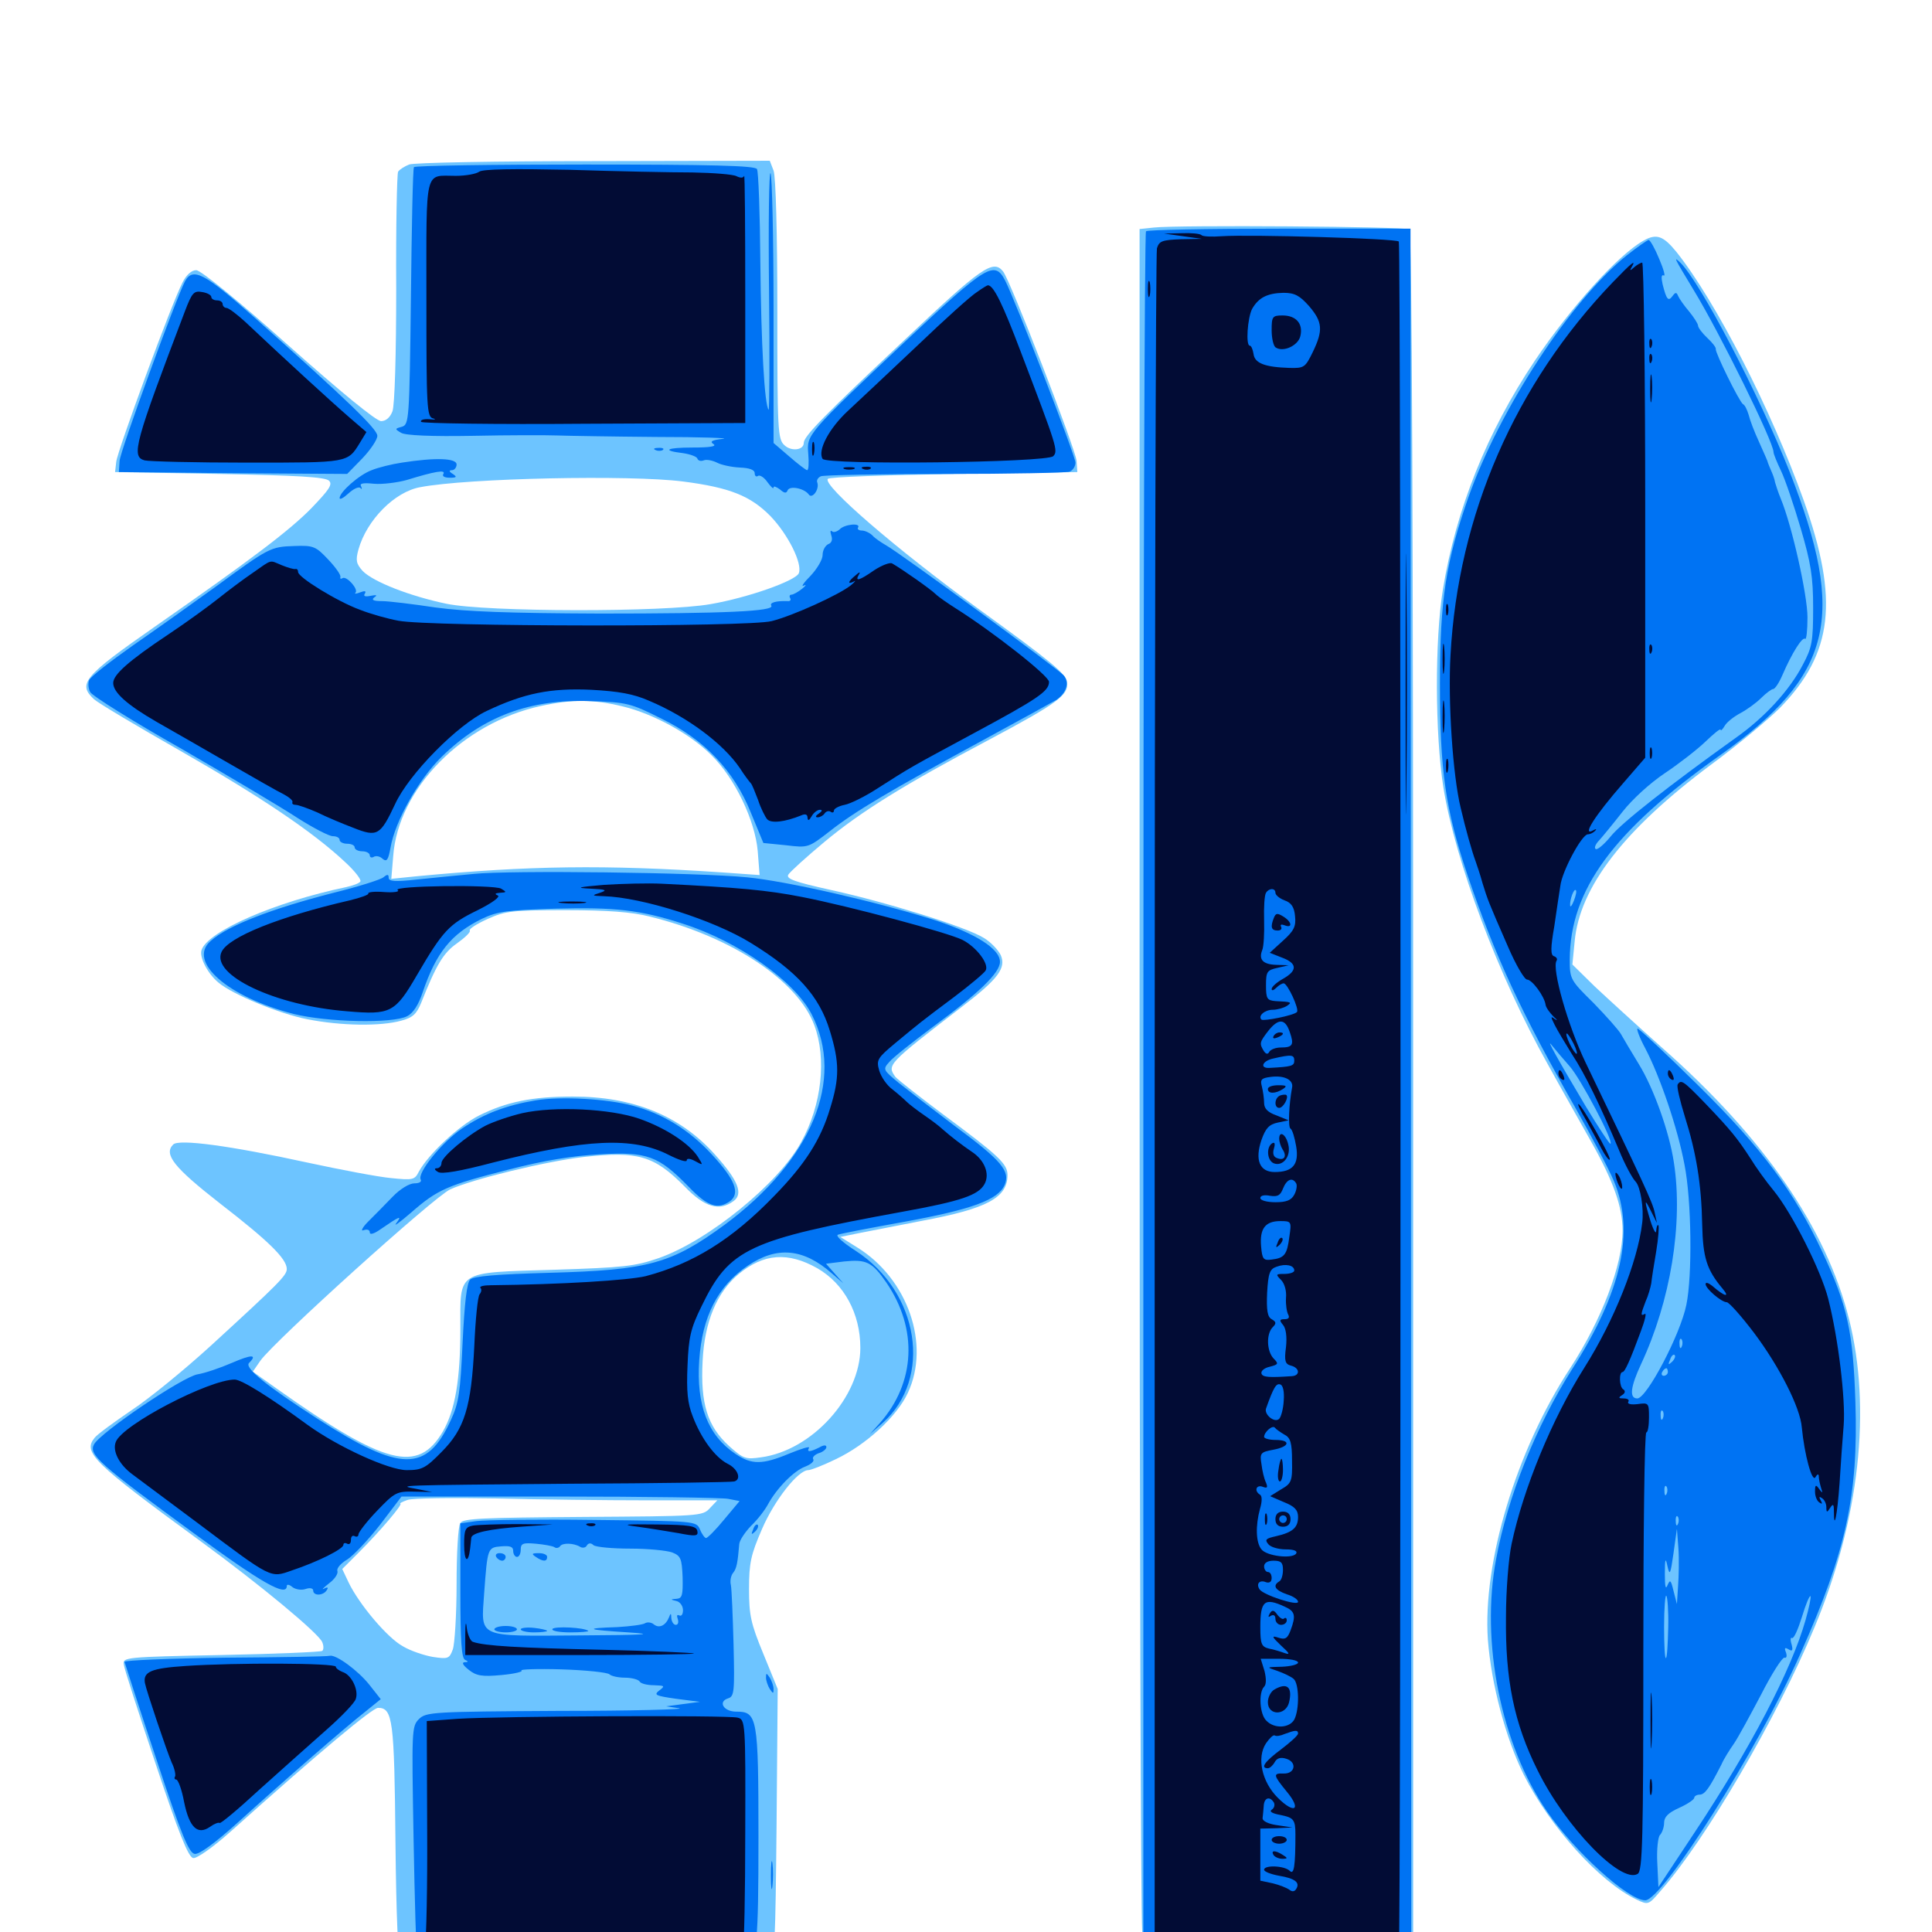 <svg xmlns="http://www.w3.org/2000/svg" viewBox="0 -1000 1000 1000">
	<path fill="#6dc4ff" d="M211.719 -914.844C209.375 -913.867 206.836 -912.305 206.055 -911.133C205.469 -909.961 204.883 -882.617 205.078 -850.586C205.078 -816.406 204.297 -790.039 203.125 -787.109C201.953 -783.984 199.805 -782.031 197.266 -782.031C194.727 -782.031 176.172 -797.266 149.414 -821.094C123.828 -843.945 103.906 -860.156 101.562 -860.156C99.219 -860.156 96.484 -857.812 94.531 -853.906C89.062 -843.555 60.742 -766.602 60.156 -760.938L59.57 -755.664L113.672 -754.688C153.516 -753.906 168.359 -753.125 170.312 -751.172C172.266 -749.219 170.312 -746.484 161.133 -736.914C149.609 -725.195 129.688 -710.156 80.078 -675.586C43.359 -650 40.039 -646.094 48.633 -638.086C50.781 -636.133 71.094 -624.023 93.75 -611.133C134.766 -587.695 162.109 -569.336 178.711 -553.711C183.594 -549.219 187.109 -544.727 186.523 -543.75C185.938 -542.773 182.617 -541.602 179.102 -540.82C142.578 -533.203 107.422 -517.969 104.297 -508.203C103.125 -504.492 107.422 -496.094 113.086 -491.406C120.508 -485.156 144.922 -475.195 158.984 -472.461C176.758 -468.945 197.07 -468.75 207.617 -471.68C213.672 -473.242 215.625 -475.195 217.969 -480.859C225.781 -500.586 229.492 -506.836 236.523 -511.719C240.625 -514.648 243.75 -517.578 243.164 -518.359C242.578 -519.141 246.875 -521.875 252.539 -524.414C261.719 -528.516 265.43 -528.906 292.969 -528.906C314.453 -528.906 327.148 -527.93 336.328 -525.586C378.516 -515.234 412.891 -492.578 421.484 -469.336C427.93 -452.148 425.391 -428.125 414.648 -408.789C403.125 -387.5 366.602 -357.812 341.016 -348.828C328.516 -344.531 323.047 -343.945 286.914 -342.773C235.742 -341.211 238.281 -342.773 238.281 -312.305C238.281 -285.742 235.547 -270.117 229.297 -259.18C216.406 -237.109 199.414 -241.406 142.969 -281.445L130.859 -290.039L134.766 -295.703C142.188 -306.055 224.609 -380.469 233.008 -384.375C244.531 -389.648 283.008 -399.023 302.344 -401.172C330.273 -404.297 338.672 -401.758 354.492 -385.742C364.648 -375.195 372.266 -372.852 379.688 -378.32C384.766 -382.031 382.227 -388.867 370.117 -402.344C352.148 -422.461 327.93 -432.422 296.484 -432.422C275.586 -432.422 262.109 -429.688 248.047 -422.656C237.5 -417.383 221.68 -402.539 216.797 -393.555C214.648 -389.258 213.672 -389.062 202.344 -390.234C195.898 -390.82 176.367 -394.531 159.18 -398.242C118.945 -407.031 92.578 -410.547 89.648 -407.617C84.57 -402.539 90.039 -395.703 114.062 -376.953C139.062 -357.617 148.438 -348.438 148.438 -343.164C148.438 -339.844 144.336 -335.742 109.18 -303.516C95.703 -291.211 77.344 -276.172 68.164 -270.117C58.984 -263.867 50.391 -257.617 49.023 -255.859C42.773 -248.242 47.852 -243.164 103.711 -202.344C134.961 -179.492 165.039 -154.492 166.797 -150C167.578 -148.242 167.578 -146.094 166.797 -145.508C166.211 -144.922 142.773 -143.945 114.648 -143.359C64.844 -142.383 63.477 -142.188 64.062 -138.477C64.258 -136.328 71.875 -113.086 80.664 -86.719C92.383 -51.562 97.461 -38.672 100 -38.281C101.758 -37.891 110.156 -43.75 119.336 -51.953C166.016 -93.75 192.773 -116.016 195.703 -116.016C203.32 -116.016 204.102 -109.57 204.688 -46.68C205.078 -8.398 206.055 14.648 207.422 16.211C209.961 19.336 393.75 19.922 398.438 16.797C400.977 15.234 401.367 4.688 401.953 -55.469L402.539 -125.781L395.117 -143.945C388.672 -159.57 387.695 -163.867 387.695 -177.539C387.695 -191.016 388.672 -195.312 394.336 -208.398C400.781 -223.438 413.086 -239.062 418.359 -239.062C419.727 -239.062 426.172 -241.602 432.617 -244.727C448.242 -252.148 464.258 -266.797 469.922 -279.102C481.641 -304.102 469.922 -338.086 443.75 -354.297L434.961 -359.766L445.508 -361.914C451.367 -363.086 465.82 -365.82 477.539 -368.164C510.938 -374.414 521.484 -380.078 521.484 -391.797C521.484 -397.656 516.797 -401.953 488.086 -423.242C475.586 -432.617 464.648 -441.211 463.477 -442.578C458.984 -448.828 459.375 -449.219 497.656 -478.711C516.797 -493.359 520.898 -499.023 517.969 -505.664C516.602 -508.398 512.891 -512.305 509.375 -514.453C500.391 -520.117 458.984 -533.008 430.469 -539.258C411.133 -543.555 406.836 -545.117 408.008 -547.266C408.984 -548.828 417.383 -556.445 426.758 -564.258C445.508 -579.883 468.164 -593.945 511.719 -616.992C547.656 -636.133 553.125 -640.234 552.344 -646.875C551.953 -651.172 543.75 -657.812 506.836 -684.57C464.062 -715.625 425.391 -749.023 428.516 -752.148C429.297 -753.125 458.789 -754.102 493.75 -754.688L557.617 -755.664L557.227 -761.523C556.641 -767.578 522.852 -855.273 519.141 -859.57C514.062 -865.82 508.203 -861.914 468.164 -824.023C426.562 -784.961 416.016 -774.219 416.016 -770.703C416.016 -766.992 409.57 -766.211 406.055 -769.531C402.539 -772.656 402.344 -777.148 402.344 -839.844C402.344 -878.516 401.562 -908.789 400.391 -911.719L398.438 -916.797L307.227 -916.602C256.836 -916.602 213.867 -915.82 211.719 -914.844ZM353.516 -750.781C377.734 -747.656 388.477 -743.359 398.828 -732.812C407.812 -723.438 415.43 -708.398 413.477 -703.32C411.914 -699.414 387.109 -690.625 367.773 -687.305C343.555 -683.008 251.562 -683.203 231.055 -687.5C212.305 -691.406 193.164 -698.828 187.695 -704.492C184.375 -708.203 183.984 -709.961 185.547 -715.625C189.844 -730.859 204.297 -745.508 217.578 -747.852C242.188 -752.539 325.977 -754.297 353.516 -750.781ZM322.266 -634.375C337.891 -630.664 357.422 -620.117 368.359 -608.984C380.469 -597.07 390.82 -575.195 392.188 -559.57L393.164 -547.07L373.828 -548.438C312.891 -552.539 273.828 -551.953 216.016 -546.484L202.539 -545.117L203.516 -556.836C206.055 -591.797 239.453 -625.781 279.883 -634.57C296.094 -638.086 307.031 -638.086 322.266 -634.375ZM423.047 -343.555C436.914 -335.547 445.312 -320.117 445.312 -302.344C445.312 -276.953 420.312 -249.219 393.945 -245.703C385.938 -244.531 384.766 -244.922 377.344 -251.562C366.211 -261.719 362.5 -273.438 363.672 -295.508C364.648 -315.82 371.094 -331.25 382.422 -340.625C395.312 -351.172 407.812 -352.148 423.047 -343.555ZM334.375 -223.438H371.289L367.383 -219.336C363.672 -215.234 361.914 -215.234 301.758 -214.844C250 -214.453 239.648 -214.062 238.281 -211.719C237.109 -210.156 236.328 -195.898 236.328 -180.078C236.328 -164.258 235.352 -149.023 234.375 -146.289C232.617 -141.406 231.836 -141.211 224.023 -142.383C219.531 -143.164 212.5 -145.508 208.594 -147.852C200.586 -152.148 185.938 -169.531 180.469 -180.859L177.148 -187.891L185.742 -196.484C197.07 -207.812 208.594 -221.484 207.227 -221.68C206.641 -221.875 208.203 -222.656 210.938 -223.633C213.672 -224.609 234.18 -224.805 256.641 -224.414C279.102 -223.828 314.062 -223.438 334.375 -223.438ZM597.266 -882.227L589.844 -881.445V-450.391C589.844 -213.281 590.43 -10.742 591.211 -0.195L592.383 18.75L661.914 18.359L731.445 17.773V-431.055C731.445 -728.32 730.859 -880.469 729.492 -881.25C727.344 -882.812 608.984 -883.594 597.266 -882.227ZM850.586 -875.391C837.5 -867.969 813.086 -841.016 794.531 -813.477C769.531 -776.172 753.711 -736.523 746.875 -695.117C742.578 -668.945 742.773 -619.727 747.07 -592.578C753.125 -554.492 775.586 -494.727 800.977 -449.414C807.617 -437.305 817.969 -419.141 823.633 -408.984C835.156 -388.477 839.844 -375.195 839.844 -363.086C839.844 -345.312 829.102 -316.992 812.695 -291.797C784.766 -249.219 767.383 -191.211 770.117 -151.367C771.875 -128.32 779.297 -100.391 788.672 -81.445C802.344 -54.297 827.93 -25.977 847.07 -16.797C853.125 -13.867 853.32 -14.062 859.375 -21.094C882.812 -47.656 919.922 -111.133 939.062 -157.422C962.5 -213.477 968.75 -270.703 957.031 -317.383C945.117 -364.648 912.891 -411.328 860.156 -457.812C847.461 -469.141 831.836 -483.398 825.391 -489.453L813.867 -500.781L815.039 -512.695C817.578 -540.82 840.625 -570.703 885.742 -604.297C899.805 -614.648 915.625 -627.93 921.289 -633.594C948.828 -661.914 951.953 -689.453 933.594 -741.016C916.797 -787.891 888.281 -843.75 867.773 -869.531C860.938 -877.93 857.422 -879.297 850.586 -875.391Z"/>
	<path fill="#0073f3" d="M214.258 -913.477C213.672 -912.5 213.086 -882.227 212.695 -846.094C211.914 -782.227 211.719 -780.273 208.008 -779.102C204.297 -778.125 204.297 -777.93 207.617 -775.977C209.766 -774.609 223.633 -774.023 244.727 -774.414C263.281 -774.805 282.812 -774.805 288.086 -774.609C293.555 -774.414 316.797 -774.023 339.844 -773.828C362.891 -773.828 378.32 -773.242 374.219 -772.852C368.555 -772.266 367.188 -771.484 369.336 -770.117C371.094 -768.945 367.383 -768.359 358.594 -768.359C344.727 -768.359 342.188 -766.797 353.711 -765.43C357.422 -764.844 360.547 -763.672 360.938 -762.695C361.328 -761.523 362.695 -761.133 364.258 -761.719C365.625 -762.305 368.75 -761.719 371.094 -760.547C373.242 -759.375 378.711 -758.203 382.812 -758.008C387.891 -757.812 390.625 -756.836 390.625 -755.078C390.625 -753.711 391.406 -752.93 392.383 -753.711C393.359 -754.297 395.703 -752.734 397.266 -750.391C399.023 -748.047 400.391 -746.68 400.391 -747.656C400.391 -748.633 401.758 -748.047 403.711 -746.68C405.859 -744.727 407.031 -744.531 407.617 -746.094C408.594 -748.828 416.211 -747.266 418.555 -744.141C420.312 -741.406 424.219 -746.68 423.047 -750.195C422.461 -751.367 423.438 -752.93 425 -753.516C426.758 -754.102 455.664 -754.688 489.258 -754.688C522.852 -754.688 551.758 -755.273 553.516 -755.859C555.273 -756.445 556.641 -758.594 556.641 -760.547C556.641 -764.062 525.586 -844.336 520.312 -854.688C514.844 -865.43 510.742 -862.891 469.141 -823.828C417.188 -774.805 417.578 -775.195 418.359 -765.039C418.75 -760.352 418.555 -756.641 417.773 -756.641C417.188 -756.641 413.086 -759.766 408.594 -763.672L400.391 -770.703V-839.258C400.391 -877.148 399.609 -908.984 398.828 -910.352C398.047 -911.523 397.656 -884.375 398.047 -849.805C398.438 -815.234 398.242 -787.5 397.852 -787.891C395.703 -790.234 393.945 -821.875 393.555 -864.258C393.359 -889.453 392.578 -911.328 391.797 -912.5C390.82 -914.258 368.164 -914.844 302.734 -914.844C254.492 -914.844 214.648 -914.258 214.258 -913.477ZM593.164 -880.273C592.383 -879.688 591.797 -677.539 591.797 -431.25V16.602L651.367 17.188C683.984 17.578 715.234 17.383 720.703 17.188L730.469 16.406L730.273 -432.617L730.078 -881.641H662.305C625 -881.641 593.75 -881.055 593.164 -880.273ZM842.188 -867.969C813.086 -844.727 776.172 -788.281 759.961 -742.383C748.438 -709.375 745.312 -689.844 745.312 -646.289C745.312 -600.977 748.047 -581.445 759.57 -547.07C773.633 -505.469 787.891 -474.805 815.43 -426.562C823.633 -412.109 832.617 -395.117 835.352 -388.672C846.289 -362.5 839.453 -331.445 813.672 -291.211C795.312 -262.305 780.273 -225.195 774.414 -193.164C766.211 -150 776.953 -96.875 800.781 -62.305C815.039 -41.602 842.773 -16.406 851.562 -16.406C860.547 -16.406 909.961 -94.531 931.836 -143.945C955.469 -196.875 961.914 -225.977 960.352 -274.219C959.18 -310.742 956.25 -324.219 943.164 -352.148C928.516 -383.398 912.109 -405.469 879.297 -437.891C862.891 -454.102 848.438 -467.578 847.656 -467.578C846.875 -467.578 848.633 -462.891 851.562 -457.422C859.18 -442.969 868.359 -416.016 871.875 -397.266C875.586 -378.711 875.977 -339.648 872.852 -324.609C869.727 -309.18 852.344 -276.172 847.461 -276.172C843.164 -276.172 843.945 -282.227 849.414 -293.945C864.648 -326.562 871.289 -366.602 866.406 -398.242C864.062 -414.062 855.859 -436.914 848.242 -449.219C844.336 -455.664 840.234 -462.5 839.062 -464.648C837.891 -466.797 831.445 -474.023 824.805 -480.859C812.891 -492.578 812.5 -493.164 812.5 -503.32C812.695 -539.453 834.766 -569.727 890.43 -609.18C948.633 -650.586 955.859 -680.469 926.367 -755.664C910.352 -796.094 880.078 -853.906 869.727 -864.062C866.016 -867.578 866.406 -866.797 876.562 -850C890.039 -827.93 917.969 -771.289 917.969 -766.016C917.969 -765.039 919.727 -760.742 921.875 -756.25C924.023 -751.758 928.516 -738.477 932.031 -726.562C937.305 -708.594 938.477 -701.562 938.477 -685.352C938.477 -667.969 937.891 -664.844 933.203 -656.055C926.367 -642.773 913.281 -628.516 898.242 -617.969C863.867 -593.359 839.258 -574.023 833.789 -567.188C830.273 -562.891 826.758 -559.961 825.977 -560.547C825 -560.938 825.781 -563.086 827.734 -565.039C829.492 -566.992 834.961 -573.633 839.844 -579.883C844.922 -586.328 854.102 -594.727 861.719 -599.805C868.75 -604.492 878.32 -611.914 882.617 -616.016C887.109 -620.312 890.625 -623.242 890.625 -622.266C890.625 -621.484 891.602 -622.461 892.773 -624.414C893.75 -626.172 897.461 -629.102 900.781 -630.859C904.102 -632.617 908.984 -636.133 911.523 -638.672C914.062 -641.211 916.992 -643.359 917.773 -643.359C918.75 -643.359 920.898 -646.68 922.656 -650.781C927.539 -662.109 933.008 -670.703 934.375 -669.336C934.961 -668.75 935.547 -673.633 935.547 -680.469C935.547 -691.992 927.539 -727.93 921.68 -741.992C920.312 -745.312 919.141 -749.023 918.75 -750.391C918.555 -751.953 917.578 -754.492 916.797 -756.25C916.016 -758.008 915.234 -759.961 915.039 -760.547C915.039 -761.133 912.891 -765.82 910.547 -771.094C908.008 -776.562 905.664 -782.812 905.078 -785.352C904.297 -787.891 903.125 -790.43 902.148 -790.82C900.195 -792.188 887.695 -817.578 888.086 -819.336C888.281 -820.117 886.328 -822.656 883.789 -825C881.055 -827.539 878.906 -830.469 878.906 -831.445C878.906 -832.422 876.758 -835.742 874.219 -838.867C871.68 -841.797 869.141 -845.508 868.555 -846.875C867.773 -848.828 867.188 -848.828 865.625 -846.68C863.477 -843.75 862.5 -845.117 860.547 -852.93C859.766 -856.445 859.961 -858.008 861.133 -857.422C862.109 -856.836 861.133 -860.547 858.789 -866.016C856.641 -871.289 854.102 -875.781 853.32 -875.781C852.734 -875.781 847.656 -872.266 842.188 -867.969ZM814.648 -533.789C813.672 -531.25 812.695 -530.078 812.695 -531.445C812.5 -534.375 814.648 -540.234 815.625 -539.258C816.211 -538.867 815.625 -536.328 814.648 -533.789ZM812.5 -448.047C818.164 -441.602 835.156 -409.57 833.594 -408.008C833.203 -407.617 827.539 -416.211 820.898 -427.148C806.836 -450.781 799.219 -464.258 803.516 -458.594C805.273 -456.445 809.18 -451.758 812.5 -448.047ZM870.508 -303.125C869.922 -301.562 869.336 -302.148 869.336 -304.297C869.141 -306.445 869.727 -307.617 870.312 -306.836C870.898 -306.25 871.094 -304.492 870.508 -303.125ZM865.43 -295.117C863.477 -293.359 863.281 -293.555 864.453 -296.289C865.039 -298.242 866.211 -299.219 866.797 -298.633C867.383 -298.047 866.797 -296.484 865.43 -295.117ZM863.281 -289.844C863.281 -288.867 862.305 -287.891 861.133 -287.891C860.156 -287.891 859.766 -288.867 860.352 -289.844C860.938 -291.016 861.914 -291.797 862.5 -291.797C862.891 -291.797 863.281 -291.016 863.281 -289.844ZM860.742 -266.016C860.156 -264.453 859.57 -265.039 859.57 -267.188C859.375 -269.336 859.961 -270.508 860.547 -269.727C861.133 -269.141 861.328 -267.383 860.742 -266.016ZM862.695 -226.953C862.109 -225.391 861.523 -225.977 861.523 -228.125C861.328 -230.273 861.914 -231.445 862.5 -230.664C863.086 -230.078 863.281 -228.32 862.695 -226.953ZM868.555 -211.328C867.969 -209.766 867.383 -210.352 867.383 -212.5C867.188 -214.648 867.773 -215.82 868.359 -215.039C868.945 -214.453 869.141 -212.695 868.555 -211.328ZM868.555 -178.906L867.969 -169.727L866.211 -176.562C864.844 -182.227 864.453 -182.617 863.086 -179.492C862.109 -176.953 861.719 -178.906 861.719 -185.352C861.719 -193.359 862.109 -194.141 863.086 -189.258C864.258 -184.18 864.648 -185.156 866.211 -196.094L867.969 -208.789L868.75 -198.438C869.141 -192.773 868.945 -183.984 868.555 -178.906ZM863.477 -157.812C863.281 -149.414 862.891 -142.188 862.305 -141.797C861.719 -141.211 861.328 -148.438 861.328 -158.008C861.328 -167.578 861.914 -174.805 862.5 -174.023C863.086 -173.438 863.672 -166.016 863.477 -157.812ZM934.57 -161.523C927.148 -135.352 906.055 -95.117 877.148 -51.562L858.398 -23.242L857.812 -35.742C857.422 -42.773 858.203 -49.219 859.18 -50.195C860.352 -51.367 861.328 -54.297 861.328 -56.445C861.328 -59.57 863.477 -61.719 869.141 -64.258C873.438 -66.211 876.953 -68.555 876.953 -69.531C876.953 -70.312 878.32 -71.094 879.688 -71.094C882.422 -71.094 884.766 -74.414 891.016 -86.719C892.188 -89.453 895.117 -94.141 897.461 -97.461C899.609 -100.586 905.859 -112.109 911.523 -122.852C916.992 -133.594 922.461 -142.188 923.633 -141.992C924.805 -141.602 925 -142.969 924.414 -144.727C923.438 -147.07 923.828 -147.461 925.781 -146.289C927.734 -145.117 928.125 -145.703 927.344 -148.828C926.562 -151.172 926.758 -152.734 927.539 -152.148C928.516 -151.758 930.664 -156.641 932.617 -162.891C934.57 -169.336 936.523 -174.219 937.109 -173.828C937.5 -173.242 936.328 -167.773 934.57 -161.523ZM95.703 -854.297C91.016 -845.312 62.305 -766.797 61.914 -761.523L61.523 -755.664L120.508 -755.078L179.688 -754.688L187.5 -762.695C191.797 -767.188 195.312 -772.461 195.312 -774.414C195.312 -777.93 179.883 -792.773 131.836 -835.547C105.859 -858.594 99.805 -861.914 95.703 -854.297ZM339.453 -766.992C337.891 -767.578 338.477 -768.164 340.625 -768.164C342.773 -768.359 343.945 -767.773 343.164 -767.188C342.578 -766.602 340.82 -766.406 339.453 -766.992ZM208.008 -760.547C202.734 -759.766 195.703 -758.008 192.383 -756.641C185.938 -754.297 175.781 -745.312 175.781 -742.188C175.781 -741.211 177.734 -742.188 180.273 -744.531C182.812 -746.875 185.547 -748.242 186.523 -747.461C187.305 -746.484 187.5 -746.875 186.914 -748.242C185.938 -749.805 187.891 -750.195 193.555 -749.609C197.852 -749.219 205.664 -750.195 210.547 -751.562C225.195 -756.055 230.859 -757.031 229.492 -754.688C228.711 -753.516 230.078 -752.734 232.812 -752.734C236.328 -752.734 236.719 -753.125 234.375 -754.688C232.422 -755.859 232.227 -756.641 233.984 -756.641C235.156 -756.641 236.328 -758.008 236.328 -759.57C236.328 -762.891 225.586 -763.281 208.008 -760.547ZM434.57 -725.977C433.203 -724.805 431.445 -724.219 430.664 -725C429.688 -725.781 429.688 -724.805 430.273 -722.852C431.055 -720.703 430.469 -718.945 428.711 -718.359C427.148 -717.578 425.781 -715.234 425.781 -712.695C425.781 -710.352 422.852 -705.469 419.531 -701.953C416.016 -698.438 414.453 -696.094 416.016 -696.875C417.578 -697.656 417.188 -696.875 415.234 -695.312C413.086 -693.555 410.547 -692.188 409.57 -692.188C408.789 -692.188 408.398 -691.406 408.984 -690.43C409.57 -689.453 408.984 -688.672 407.617 -688.867C401.758 -689.062 398.242 -688.086 399.219 -686.523C401.172 -683.594 375.391 -682.422 310.547 -682.422C263.281 -682.617 241.602 -683.398 225.586 -685.547C213.867 -687.305 201.172 -688.867 197.656 -688.867C193.359 -688.867 191.992 -689.453 193.75 -690.82C195.508 -691.992 194.922 -692.188 191.797 -691.602C189.062 -691.016 187.891 -691.406 188.867 -692.773C189.648 -694.141 188.867 -694.336 186.328 -693.359C184.375 -692.578 183.203 -692.578 183.984 -693.164C185.742 -694.922 179.492 -701.953 177.344 -700.781C176.367 -700.195 175.977 -700.391 176.172 -701.367C176.562 -702.344 173.633 -706.445 169.922 -710.352C163.477 -717.188 162.305 -717.773 152.344 -717.383C140.039 -716.992 139.258 -716.602 111.328 -696.094C100 -687.891 81.055 -674.414 68.945 -666.016C57.031 -657.617 46.68 -649.609 46.094 -647.852C45.508 -646.289 45.703 -643.555 46.68 -641.797C47.656 -639.844 68.945 -626.562 94.141 -612.305C119.141 -597.852 146.094 -581.836 154.102 -576.562C162.109 -571.484 170.312 -567.188 172.266 -567.188C174.219 -567.188 175.781 -566.406 175.781 -565.234C175.781 -564.258 177.539 -563.281 179.688 -563.281C181.836 -563.281 183.594 -562.5 183.594 -561.328C183.594 -560.352 185.352 -559.375 187.5 -559.375C189.648 -559.375 191.406 -558.398 191.406 -557.227C191.406 -556.25 192.383 -555.859 193.359 -556.445C194.531 -557.227 196.68 -556.836 198.047 -555.469C200.195 -553.711 200.977 -554.883 202.148 -561.328C204.492 -575 216.602 -596.484 228.516 -608.203C249.805 -629.102 274.219 -638.281 305.664 -637.109C324.609 -636.523 326.562 -635.938 342.188 -628.125C364.648 -617.188 379.883 -601.172 388.672 -579.297L395.117 -563.672L406.836 -562.5C418.359 -561.133 418.359 -561.133 429.688 -569.922C442.578 -580.078 460.742 -590.82 508.984 -616.992C527.344 -626.953 544.336 -636.328 546.68 -637.695C551.953 -641.211 553.711 -646.68 550.586 -650.391C547.852 -653.711 465.43 -714.062 458.594 -717.773C456.25 -719.141 452.93 -721.289 451.562 -722.852C450.195 -724.219 447.656 -725.391 446.094 -725.391C444.531 -725.391 443.555 -726.172 444.141 -726.953C445.703 -729.492 437.109 -728.711 434.57 -725.977ZM245.117 -547.656C236.523 -546.875 223.047 -545.508 215.43 -544.727C204.492 -543.555 201.172 -543.75 201.172 -545.703C201.172 -547.461 200.586 -547.656 198.438 -545.898C197.07 -544.727 185.352 -541.016 172.656 -537.891C140.625 -529.688 117.773 -520.898 108.984 -512.891C96.875 -502.344 117.773 -483.984 151.953 -475.195C169.141 -470.898 203.32 -470.117 210.742 -474.023C213.867 -475.586 216.602 -479.883 218.75 -486.328C225.781 -507.031 233.594 -516.602 249.414 -524.414C257.617 -528.32 262.5 -528.906 287.695 -529.688C318.164 -530.469 331.25 -529.102 353.516 -521.875C382.227 -512.695 411.328 -492.188 420.117 -475C437.5 -441.016 420.117 -399.414 375 -366.016C347.461 -345.898 335.742 -342.578 284.57 -341.211C256.836 -340.43 245.117 -339.453 243.359 -337.695C241.602 -335.938 240.43 -325.391 239.453 -305.273C238.281 -279.492 237.5 -273.828 233.398 -265.039C220.898 -237.695 207.422 -237.891 164.062 -265.82C138.086 -282.617 126.367 -291.992 128.906 -294.531C133.398 -299.023 130.273 -299.023 119.922 -294.531C114.062 -291.992 106.055 -289.258 102.344 -288.672C94.727 -287.5 51.953 -258.594 48.633 -252.344C45.898 -247.07 51.367 -242.188 100 -206.641C135.352 -180.664 148.438 -173.242 148.438 -179.102C148.438 -180.078 149.805 -179.883 151.367 -178.516C152.93 -177.344 155.859 -176.758 158.203 -177.539C160.352 -178.32 162.109 -177.93 162.109 -176.758C162.109 -173.828 167.383 -174.023 169.141 -176.953C170.117 -178.32 169.531 -178.711 167.773 -177.734C166.211 -176.953 167.383 -178.125 170.312 -180.469C173.242 -182.617 175.195 -185.547 174.609 -186.914C174.219 -188.281 176.367 -190.82 179.688 -192.773C182.812 -194.727 190.43 -202.734 196.68 -210.742L207.812 -225.391H289.258C333.984 -225.391 373.438 -224.805 376.758 -224.219L382.812 -223.047L374.805 -213.477C370.508 -208.203 366.211 -203.906 365.43 -203.906C364.844 -203.906 363.281 -205.859 362.305 -208.398C360.352 -212.695 360.156 -212.695 307.617 -213.281C278.711 -213.672 251.172 -213.281 246.68 -212.695L238.281 -211.523V-176.562C238.281 -150.586 238.867 -141.406 240.82 -140.82C242.578 -140.039 242.383 -139.648 240.43 -139.648C238.867 -139.453 239.648 -138.086 242.578 -135.742C246.484 -132.617 249.414 -132.031 259.57 -133.008C266.211 -133.594 270.898 -134.766 269.922 -135.352C268.75 -135.938 278.125 -136.328 290.625 -135.938C303.32 -135.547 314.258 -134.375 315.43 -133.398C316.406 -132.422 320.117 -131.641 323.438 -131.641C326.953 -131.641 330.469 -130.664 331.055 -129.688C331.641 -128.516 335.156 -127.734 338.477 -127.734C344.141 -127.539 344.336 -127.344 341.211 -125C338.281 -122.656 339.258 -122.266 350 -120.703L362.305 -119.141L353.516 -117.969L344.727 -116.797L351.562 -115.82C355.273 -115.234 327.344 -114.453 289.648 -114.453C223.633 -114.062 220.508 -113.867 216.797 -110.156C213.086 -106.445 213.086 -104.297 214.062 -48.242C214.648 -16.211 215.43 11.914 216.016 14.453L216.797 18.75L300.586 18.555C346.484 18.555 385.156 17.773 386.133 17.188C391.797 13.281 392.578 6.055 392.578 -49.023C392.578 -111.328 391.992 -114.062 381.055 -114.062C374.609 -114.062 371.484 -119.141 376.758 -120.898C380.078 -121.875 380.273 -124.219 379.688 -148.828C379.297 -163.477 378.711 -177.344 378.32 -179.492C377.734 -181.641 378.32 -184.57 379.492 -185.938C381.25 -188.086 381.836 -191.211 382.617 -200.586C382.617 -202.539 385.547 -206.836 388.672 -210.156C391.992 -213.281 395.898 -218.359 397.461 -221.289C402.148 -229.883 410.938 -238.672 416.602 -240.82C419.727 -241.992 421.68 -243.75 420.898 -244.727C420.312 -245.703 421.68 -247.07 423.828 -247.852C425.977 -248.438 427.734 -250 427.734 -250.977C427.734 -252.148 426.367 -252.148 424.023 -250.781C419.336 -248.438 417.383 -248.242 418.75 -250.586C419.336 -251.562 414.844 -250.195 408.594 -247.656C394.531 -241.797 389.062 -241.797 380.664 -247.461C366.406 -257.031 360.352 -272.656 361.914 -295.898C363.477 -318.555 371.484 -334.375 387.109 -344.922C402.148 -355.078 415.82 -353.906 430.664 -340.82L436.523 -335.742L432.031 -340.82L427.539 -345.898L436.914 -347.07C448.438 -348.242 451.367 -346.875 458.789 -336.133C475.195 -312.109 473.828 -284.375 455.469 -263.477L450.195 -257.617L456.836 -263.477C482.812 -286.523 475.781 -331.25 442.969 -352.539C435.938 -357.031 432.227 -360.547 433.789 -360.938C435.352 -361.523 450.586 -364.453 467.969 -367.578C503.125 -374.023 516.406 -378.906 519.922 -386.523C523.047 -393.75 518.75 -399.023 493.945 -417.383C482.812 -425.781 469.922 -435.742 465.234 -439.453C457.031 -446.289 456.836 -446.484 460.352 -450.391C462.305 -452.734 472.266 -460.547 482.422 -468.164C506.641 -485.938 517.578 -496.484 517.578 -502.148C517.578 -508.984 504.688 -516.992 483.008 -524.023C453.125 -533.398 407.031 -543.945 386.719 -545.898C360.938 -548.438 264.062 -549.609 245.117 -547.656ZM286.914 -199.219C287.891 -198.438 289.258 -198.828 289.844 -199.609C291.016 -201.562 296.875 -201.367 300.195 -199.414C301.367 -198.633 303.125 -198.828 303.711 -200C304.492 -201.367 305.859 -201.562 307.227 -200.195C308.594 -199.219 316.992 -198.438 326.172 -198.438C335.352 -198.438 345.117 -197.461 347.852 -196.484C352.344 -194.727 352.93 -193.359 353.32 -183.594C353.516 -174.414 353.125 -172.656 350.195 -172.461C346.875 -172.266 346.875 -172.07 350.195 -171.289C351.953 -170.898 353.516 -168.75 353.516 -166.602C353.516 -164.453 352.734 -163.281 351.562 -163.867C350.391 -164.453 350.195 -163.672 350.781 -162.109C351.367 -160.352 350.977 -158.984 349.805 -158.984C348.633 -158.984 347.656 -160.547 347.461 -162.5C347.461 -165.039 347.07 -165.234 346.289 -162.891C344.531 -158.594 341.211 -157.031 338.477 -159.18C337.109 -160.352 334.961 -160.547 333.789 -159.766C332.422 -158.984 325.977 -158.203 319.531 -157.812C301.758 -157.227 303.32 -156.445 325.195 -155.078C340.039 -154.102 334.18 -153.711 300.195 -153.516C246.289 -153.125 249.023 -151.953 250.586 -175.195C252.344 -198.828 252.344 -199.023 259.375 -199.609C264.062 -200 265.625 -199.414 265.625 -197.266C265.625 -195.508 266.602 -194.141 267.578 -194.141C268.75 -194.141 269.531 -195.898 269.531 -197.852C269.531 -201.172 270.703 -201.562 277.344 -200.977C281.641 -200.586 285.938 -199.805 286.914 -199.219ZM256.836 -194.141C257.422 -193.164 258.789 -192.188 259.961 -192.188C260.938 -192.188 261.719 -193.164 261.719 -194.141C261.719 -195.312 260.352 -196.094 258.594 -196.094C257.031 -196.094 256.25 -195.312 256.836 -194.141ZM277.344 -194.141C281.055 -191.602 283.203 -191.602 283.203 -194.141C283.203 -195.312 281.25 -196.094 278.906 -196.094C275.195 -196.094 275 -195.703 277.344 -194.141ZM255.859 -156.641C255.859 -155.859 258.594 -155.078 261.719 -155.078C265.039 -155.078 267.578 -155.859 267.578 -156.641C267.578 -157.617 265.039 -158.398 261.719 -158.398C258.594 -158.398 255.859 -157.617 255.859 -156.641ZM269.531 -156.641C269.531 -157.422 272.656 -157.812 276.367 -157.422C280.078 -157.031 283.203 -156.25 283.203 -155.859C283.203 -155.469 280.078 -155.078 276.367 -155.078C272.656 -155.078 269.531 -155.859 269.531 -156.641ZM285.938 -156.836C286.914 -158.398 302.539 -157.617 304.492 -155.859C304.883 -155.469 300.781 -155.078 295.117 -155.078C289.453 -155.078 285.352 -155.859 285.938 -156.836ZM277.344 -430.469C262.109 -427.93 250.586 -423.633 239.062 -415.82C228.516 -408.594 215.82 -392.773 217.773 -389.453C218.359 -388.281 216.992 -387.5 214.453 -387.5C211.914 -387.5 207.031 -384.57 203.125 -380.469C199.414 -376.562 193.75 -370.898 190.625 -367.773C187.5 -364.648 186.523 -362.5 188.281 -363.281C190.039 -363.867 191.406 -363.477 191.406 -362.109C191.406 -360.742 193.555 -361.328 196.875 -363.672C206.836 -370.508 208.398 -371.289 205.078 -366.797C203.516 -364.844 207.031 -367.383 212.891 -372.461C226.562 -384.375 231.445 -386.523 263.672 -394.727C281.836 -399.414 296.484 -401.758 310.547 -402.539C334.961 -403.906 340.82 -401.758 356.445 -385.742C366.406 -375.391 371.484 -373.828 377.93 -378.32C383.203 -382.422 380.469 -389.453 368.359 -402.539C356.641 -415.234 342.969 -423.633 327.344 -427.734C314.062 -431.25 290.625 -432.617 277.344 -430.469ZM389.844 -208.398C388.672 -205.664 388.867 -205.469 390.82 -207.227C392.188 -208.594 392.773 -210.156 392.188 -210.742C391.602 -211.328 390.43 -210.352 389.844 -208.398ZM116.797 -141.992C87.891 -141.602 64.453 -140.625 64.453 -139.844C64.648 -139.062 71.875 -116.602 80.859 -89.648C93.945 -50 97.852 -40.82 100.781 -40.43C103.125 -40.039 111.328 -46.094 123.047 -56.641C146.094 -77.539 177.93 -105.273 188.867 -113.867L197.07 -120.508L191.211 -127.93C185.352 -135.352 173.828 -143.75 170.703 -142.969C169.727 -142.578 145.508 -142.188 116.797 -141.992ZM396.484 -131.641C396.484 -130.078 397.461 -127.344 398.438 -125.781C400.195 -123.242 400.391 -123.242 400.391 -125.781C400.391 -127.344 399.414 -130.078 398.438 -131.641C396.68 -134.18 396.484 -134.18 396.484 -131.641ZM399.023 -29.102C399.023 -22.656 399.414 -20.312 399.805 -23.828C400.195 -27.344 400.195 -32.617 399.805 -35.547C399.414 -38.477 399.023 -35.547 399.023 -29.102Z"/>
	<path fill="#020c35" d="M248.047 -911.133C246.484 -909.961 241.016 -908.984 235.938 -908.984C219.531 -908.984 220.703 -914.062 220.703 -845.508C220.703 -788.867 220.898 -784.18 224.219 -783.398C225.977 -783.008 225.195 -782.617 222.266 -783.008C219.336 -783.203 217.383 -782.617 217.969 -781.641C218.555 -780.859 256.445 -780.273 302.344 -780.664L385.742 -781.055V-845.898C385.742 -881.641 385.547 -909.961 385.156 -908.984C384.766 -907.812 383.203 -907.812 381.25 -908.789C379.492 -909.766 369.141 -910.547 358.398 -910.742C347.656 -910.742 319.141 -911.328 294.922 -912.109C265.625 -912.695 250 -912.5 248.047 -911.133ZM612.305 -877.734L622.07 -876.367L611.133 -876.172C601.367 -875.781 600 -875.195 598.828 -871.484C598.242 -868.945 597.656 -668.945 597.656 -426.953V13.086L659.961 12.5C694.336 12.109 723.047 11.133 724.023 10.352C725.195 8.984 725.195 -874.023 724.023 -875C722.266 -876.562 646.875 -878.711 632.422 -877.734C627.344 -877.344 622.461 -877.539 621.875 -878.32C621.094 -879.102 616.406 -879.492 611.523 -879.297L602.539 -879.102ZM677.539 -841.602C684.57 -833.398 684.961 -829.102 679.492 -817.773C675.586 -809.766 675 -809.375 667.383 -809.57C654.883 -809.961 649.414 -811.914 648.828 -816.797C648.438 -819.141 647.656 -821.094 646.875 -821.094C644.727 -821.094 645.703 -835.352 648.047 -840.039C651.367 -845.898 655.859 -848.242 664.258 -848.438C670.117 -848.438 672.656 -847.07 677.539 -841.602ZM660.156 -537.891C660.156 -536.719 662.305 -534.961 664.844 -533.984C668.359 -532.812 669.922 -530.469 670.312 -525.781C670.898 -520.508 669.727 -518.164 664.062 -513.086L657.227 -506.836L663.672 -504.297C671.484 -501.367 671.68 -497.656 664.062 -493.359C660.938 -491.602 658.203 -489.258 658.203 -488.086C658.203 -487.109 659.18 -487.305 660.547 -488.672C661.914 -490.039 663.477 -491.016 664.453 -491.016C666.406 -491.016 672.656 -477.539 671.289 -476.172C669.727 -474.414 653.906 -471.289 652.93 -472.266C650.977 -474.219 654.688 -477.344 658.789 -477.344C661.133 -477.344 664.453 -478.32 666.016 -479.297C668.945 -481.25 668.555 -481.445 660.156 -481.836C655.859 -482.227 655.273 -483.008 655.273 -490.039C655.273 -497.07 655.859 -497.852 661.133 -499.023L666.992 -500.391L660.742 -500.586C653.711 -500.781 651.367 -503.32 653.32 -508.203C654.102 -509.961 654.492 -516.992 654.297 -523.633C654.102 -530.469 654.492 -536.719 655.273 -537.891C656.836 -540.43 660.156 -540.43 660.156 -537.891ZM667.578 -465.82C669.922 -459.18 669.141 -457.812 662.891 -457.812C660.352 -457.812 657.812 -456.836 657.031 -455.664C656.25 -454.102 655.273 -454.297 654.102 -456.055C651.758 -459.961 651.953 -460.547 656.445 -466.406C661.719 -473.047 665.234 -472.852 667.578 -465.82ZM669.922 -450.977C669.922 -448.242 668.359 -447.852 657.227 -447.266C651.758 -446.875 653.32 -450.977 659.18 -452.148C668.555 -454.297 669.922 -454.102 669.922 -450.977ZM668.75 -436.914C667.188 -428.516 666.602 -416.602 667.969 -415.82C668.945 -415.234 670.117 -411.133 670.898 -406.641C672.461 -397.266 669.141 -393.359 659.766 -393.359C651.953 -393.359 649.414 -399.609 652.93 -409.961C655.078 -416.016 656.836 -417.969 661.328 -418.945L666.992 -420.117L660.742 -422.656C656.25 -424.219 654.297 -426.172 654.297 -429.102C654.297 -431.445 653.711 -435.352 653.125 -437.695C652.148 -441.211 652.93 -441.992 657.617 -442.578C664.844 -443.555 669.727 -441.016 668.75 -436.914ZM670.898 -387.5C671.484 -386.523 671.094 -383.789 669.922 -381.641C668.359 -378.711 665.82 -377.734 660.156 -377.734C655.664 -377.734 652.344 -378.711 652.344 -379.883C652.344 -381.25 654.492 -381.641 657.422 -381.055C661.328 -380.469 662.695 -381.25 664.062 -384.766C666.016 -389.648 668.945 -390.82 670.898 -387.5ZM667.383 -359.961C666.211 -350.586 664.844 -348.828 658.203 -348.047C653.906 -347.461 653.32 -348.242 652.734 -354.883C651.953 -364.062 654.883 -367.969 662.695 -367.969C668.359 -367.969 668.555 -367.773 667.383 -359.961ZM669.922 -342.383C669.922 -341.406 667.578 -340.625 664.844 -340.625C660.352 -340.625 660.156 -340.43 663.086 -337.5C664.844 -335.742 666.016 -331.836 665.625 -328.125C665.43 -324.805 666.016 -320.898 666.797 -319.531C667.578 -317.969 666.992 -317.188 664.844 -317.188C662.305 -317.188 662.109 -316.602 664.062 -314.258C665.625 -312.5 666.211 -308.008 665.625 -302.734C664.648 -295.508 665.234 -293.945 668.164 -293.164C672.852 -291.992 673.047 -287.891 668.555 -287.695C656.836 -286.914 653.516 -287.109 652.93 -289.062C652.539 -290.43 654.492 -291.992 657.227 -292.578C661.719 -293.75 661.914 -294.141 659.18 -296.875C655.664 -300.586 655.273 -309.57 658.789 -313.086C660.742 -315.039 660.547 -315.82 658.203 -317.188C656.055 -318.359 655.469 -321.68 655.859 -330.859C656.445 -341.016 657.227 -343.164 660.742 -344.336C665.43 -346.094 669.922 -345.117 669.922 -342.383ZM664.453 -275C664.258 -270.898 663.086 -266.602 662.109 -265.625C659.766 -263.281 654.297 -267.773 655.273 -270.898C659.18 -281.836 660.547 -284.18 662.695 -283.398C664.062 -283.008 664.844 -279.688 664.453 -275ZM664.844 -257.422C667.969 -255.859 668.75 -253.125 668.75 -243.945C668.945 -233.398 668.555 -232.227 663.086 -229.102L657.422 -225.586L664.648 -222.461C670.117 -220.312 671.875 -218.359 671.875 -214.844C671.875 -209.18 668.945 -206.836 660.547 -204.883C655.273 -203.711 654.492 -203.125 656.445 -200.781C657.617 -199.219 661.719 -198.047 665.43 -198.047C669.727 -198.047 671.68 -197.266 670.898 -195.898C668.945 -192.969 655.664 -194.531 652.93 -198.047C650 -201.562 649.805 -210.352 652.148 -218.945C653.32 -222.852 653.32 -225.781 652.148 -226.367C649.023 -228.32 650.195 -231.641 653.516 -230.469C656.055 -229.492 656.25 -230.078 655.273 -232.617C654.297 -234.57 653.32 -238.867 652.93 -242.188C651.953 -247.852 652.539 -248.438 658.984 -249.609C667.578 -251.172 668.359 -254.688 660.156 -254.688C657.031 -254.688 654.297 -255.469 654.297 -256.25C654.297 -258.789 658.789 -262.695 659.961 -260.938C660.547 -260.156 662.891 -258.594 664.844 -257.422ZM664.062 -187.5C664.062 -184.766 663.281 -182.031 662.109 -181.445C658.594 -179.297 659.961 -176.953 666.016 -174.805C669.336 -173.828 671.875 -172.07 671.875 -170.898C671.875 -168.555 653.906 -174.414 651.953 -177.344C650 -180.273 651.953 -182.422 655.273 -181.055C657.031 -180.469 658.203 -181.25 658.203 -183.203C658.203 -184.961 657.422 -186.328 656.25 -186.328C655.273 -186.328 654.297 -187.695 654.297 -189.258C654.297 -191.016 656.055 -192.188 659.18 -192.188C663.086 -192.188 664.062 -191.211 664.062 -187.5ZM665.039 -168.359C670.312 -166.016 670.898 -163.867 667.969 -156.055C666.406 -151.953 665.234 -151.172 661.719 -152.344C658.008 -153.516 658.203 -152.93 663.086 -148.242C667.383 -144.336 667.969 -143.359 665.039 -144.336C662.891 -145.117 659.18 -146.289 656.836 -146.68C652.93 -147.656 652.344 -149.023 652.344 -157.812C652.344 -171.484 654.492 -173.242 665.039 -168.359ZM671.875 -139.453C671.875 -138.477 668.164 -137.5 663.672 -137.305C655.273 -137.109 655.273 -137.109 661.133 -135.156C664.453 -133.984 668.164 -132.227 669.531 -131.055C672.461 -128.711 672.656 -115.234 669.922 -109.961C667.383 -105.469 659.57 -105.078 655.469 -109.375C651.953 -112.695 651.367 -124.023 654.297 -126.953C655.469 -128.125 655.469 -131.055 654.492 -135.156L652.539 -141.406H662.305C667.578 -141.406 671.875 -140.625 671.875 -139.453ZM671.875 -102.734C671.875 -101.758 667.969 -98.242 663.086 -94.531C654.688 -88.281 652.148 -84.766 656.25 -84.766C657.227 -84.766 658.789 -86.133 659.766 -87.891C660.938 -90.039 662.891 -90.625 665.82 -89.648C671.484 -87.891 670.312 -81.836 664.453 -82.031C658.789 -82.227 658.984 -81.25 666.016 -72.656C673.828 -63.281 670.117 -60.742 661.328 -69.531C653.125 -77.734 650.391 -90.234 655.273 -97.656C657.031 -100.195 658.984 -102.148 659.766 -101.758C660.547 -101.172 662.891 -101.562 665.039 -102.539C670.312 -104.492 671.875 -104.688 671.875 -102.734ZM659.375 -66.992C659.961 -65.82 659.57 -64.062 658.203 -63.281C656.836 -62.305 658.594 -61.328 662.891 -60.547C669.531 -59.18 670.508 -58.203 670.508 -50.586C670.508 -33.594 669.727 -29.492 667.578 -31.641C664.844 -34.375 654.297 -34.766 654.297 -32.227C654.297 -31.25 657.812 -29.883 662.109 -29.102C670.312 -27.734 673.047 -25.586 670.898 -22.266C670.117 -20.898 668.75 -20.703 667.383 -21.875C666.016 -22.852 662.109 -24.414 658.789 -25.195L652.344 -26.562V-40.039V-53.516L660.742 -53.711L668.945 -54.102L661.133 -55.273C656.641 -55.859 653.32 -57.422 653.516 -58.984C653.711 -60.156 653.906 -63.086 654.102 -65.234C654.297 -69.531 657.227 -70.508 659.375 -66.992ZM658.203 -829.102C658.203 -824.805 659.18 -820.703 660.352 -820.117C664.258 -817.578 671.875 -821.094 673.047 -825.977C674.609 -832.422 670.898 -836.719 663.867 -836.719C658.594 -836.719 658.203 -836.133 658.203 -829.102ZM659.375 -525C657.422 -520.117 658.008 -518.359 661.328 -518.359C662.891 -518.359 663.672 -519.141 663.086 -520.312C662.5 -521.484 663.281 -521.68 664.844 -521.094C669.141 -519.336 668.75 -522.852 664.258 -525.586C661.133 -527.539 660.352 -527.344 659.375 -525ZM659.18 -463.672C658.594 -462.5 659.375 -462.305 660.938 -462.891C664.453 -464.258 665.039 -465.625 662.305 -465.625C661.133 -465.625 659.766 -464.844 659.18 -463.672ZM656.25 -436.328C656.25 -433.789 660.156 -433.789 664.062 -436.328C666.406 -437.891 665.82 -438.281 661.719 -438.281C658.594 -438.281 656.25 -437.5 656.25 -436.328ZM662.695 -433.008C659.57 -431.836 659.375 -426.562 662.109 -426.562C664.258 -426.562 667.188 -432.031 665.82 -433.203C665.43 -433.594 663.867 -433.398 662.695 -433.008ZM662.109 -410.547C662.109 -409.18 662.891 -406.641 663.867 -405.078C666.211 -401.562 664.844 -399.023 660.938 -400.586C659.18 -401.172 658.594 -402.93 659.375 -405.469C660.156 -408.203 659.766 -408.984 658.398 -408.203C655.273 -406.055 655.859 -399.219 659.375 -397.852C664.062 -396.094 668.359 -401.562 666.797 -407.617C665.625 -412.891 662.109 -415.039 662.109 -410.547ZM661.328 -356.836C660.156 -354.102 660.352 -353.906 662.305 -355.664C663.672 -357.031 664.258 -358.594 663.672 -359.18C663.086 -359.766 661.914 -358.789 661.328 -356.836ZM661.719 -239.062C661.133 -235.938 661.523 -233.203 662.5 -233.203C663.281 -233.203 664.062 -235.938 664.062 -239.062C664.062 -242.383 663.672 -244.922 663.281 -244.922C662.891 -244.922 662.109 -242.383 661.719 -239.062ZM654.688 -213.672C654.688 -210.938 655.078 -209.961 655.664 -211.328C656.055 -212.5 656.055 -214.844 655.664 -216.211C655.078 -217.383 654.688 -216.406 654.688 -213.672ZM660.156 -213.672C660.156 -211.133 661.523 -209.766 664.062 -209.766C666.602 -209.766 667.969 -211.133 667.969 -213.672C667.969 -216.211 666.602 -217.578 664.062 -217.578C661.523 -217.578 660.156 -216.211 660.156 -213.672ZM666.016 -213.672C666.016 -212.695 665.234 -211.719 664.062 -211.719C663.086 -211.719 662.109 -212.695 662.109 -213.672C662.109 -214.844 663.086 -215.625 664.062 -215.625C665.234 -215.625 666.016 -214.844 666.016 -213.672ZM657.227 -164.844C656.25 -163.086 656.445 -162.695 657.812 -163.672C659.18 -164.453 660.156 -163.867 660.156 -162.109C660.156 -160.352 661.523 -158.984 663.086 -158.984C664.648 -158.984 666.016 -159.961 666.016 -161.328C666.016 -162.5 665.43 -162.891 664.648 -162.305C664.062 -161.523 662.5 -162.5 661.133 -164.258C659.375 -166.797 658.398 -166.797 657.227 -164.844ZM659.766 -125.586C657.812 -124.609 656.25 -121.484 656.25 -118.945C656.25 -111.914 665.43 -111.914 667.188 -118.75C669.141 -126.758 666.211 -129.297 659.766 -125.586ZM658.203 -47.656C658.203 -46.68 659.961 -45.703 662.109 -45.703C664.258 -45.703 666.016 -46.68 666.016 -47.656C666.016 -48.828 664.258 -49.609 662.109 -49.609C659.961 -49.609 658.203 -48.828 658.203 -47.656ZM659.18 -39.844C659.766 -38.867 661.914 -37.891 663.672 -37.891C666.602 -37.891 666.602 -38.281 664.062 -39.844C660.156 -42.383 657.617 -42.383 659.18 -39.844ZM834.766 -853.906C784.18 -801.172 754.688 -733.398 750.781 -660.938C749.414 -636.914 751.953 -598.633 756.055 -581.836C758.594 -570.898 761.914 -559.18 763.672 -554.492C764.453 -552.344 766.211 -547.07 767.383 -542.773C770.117 -533.984 770.312 -533.398 780.469 -510.156C784.57 -500.586 789.062 -492.969 790.43 -492.969C792.969 -492.969 799.414 -484.375 800 -479.883C800.195 -478.516 802.148 -475.781 804.102 -473.828C806.055 -472.07 806.445 -471.484 804.883 -472.461C802.539 -474.219 802.539 -473.828 804.688 -469.531C806.055 -466.797 810.156 -459.961 813.672 -454.297C820.508 -443.945 828.125 -428.125 838.086 -404.492C841.016 -397.266 844.922 -390.039 846.68 -388.281C849.023 -385.742 850.977 -374.609 850 -366.992C847.656 -347.07 835.547 -316.602 820.117 -292.188C803.32 -265.625 788.477 -229.492 782.422 -200.977C780.859 -193.75 779.492 -176.758 779.492 -163.086C779.102 -130.859 783.594 -108.203 795.898 -83.594C810.352 -54.297 839.062 -24.805 847.656 -30.078C850.195 -31.641 850.586 -47.852 850.586 -145.312C850.586 -207.617 851.172 -258.594 852.148 -258.594C852.93 -258.594 853.516 -262.109 853.516 -266.406C853.516 -273.828 853.32 -274.023 847.656 -273.242C844.336 -272.852 842.188 -273.242 842.773 -274.414C843.555 -275.391 842.383 -276.172 840.43 -276.172C837.695 -276.172 837.5 -276.562 839.648 -277.93C841.211 -278.906 841.406 -280.078 840.234 -280.859C838.086 -282.031 837.891 -289.844 839.844 -289.844C841.016 -289.844 843.75 -295.898 849.219 -310.742C851.367 -316.406 852.344 -320.508 851.367 -319.922C849.023 -318.555 849.219 -319.727 851.758 -326.367C853.125 -329.297 854.297 -333.594 854.688 -335.742C854.883 -337.891 856.055 -345.312 857.227 -352.148C858.398 -359.18 858.789 -365.234 858.398 -365.82C857.812 -366.211 857.422 -365.039 857.227 -362.891C857.227 -360.938 855.859 -363.086 854.297 -367.969C850.977 -378.906 850.977 -380.469 854.688 -372.852L857.617 -366.992L856.445 -372.461C855.469 -377.539 850.391 -388.281 820.703 -450C811.523 -469.141 803.125 -498.633 805.664 -502.734C806.25 -503.516 805.664 -504.688 804.297 -505.078C802.539 -505.664 802.539 -509.375 804.492 -520.508C805.664 -528.516 807.031 -537.891 807.617 -541.406C808.398 -548.828 818.75 -568.164 821.875 -568.164C823.047 -568.164 824.609 -568.945 825.586 -569.922C826.562 -570.898 826.172 -571.094 824.805 -570.312C818.359 -566.602 825.391 -577.734 840.234 -594.727L851.562 -607.812V-735.938C851.562 -806.445 850.781 -864.062 850 -864.062C849.219 -864.062 847.266 -862.891 845.898 -861.719C843.75 -859.766 843.359 -859.766 844.531 -861.719C847.07 -866.016 844.727 -864.258 834.766 -853.906ZM816.211 -454.883C816.211 -453.906 815.039 -455.078 813.477 -457.812C811.914 -460.547 810.742 -463.672 810.742 -464.648C810.742 -465.82 811.914 -464.453 813.477 -461.719C815.039 -458.984 816.211 -456.055 816.211 -454.883ZM594.141 -850.391C594.141 -846.68 594.531 -845.117 595.117 -847.07C595.508 -848.828 595.508 -851.953 595.117 -853.906C594.531 -855.664 594.141 -854.102 594.141 -850.391ZM505.664 -848.828C502.734 -847.07 488.867 -834.57 474.805 -821.094C460.547 -807.617 444.531 -792.578 439.062 -787.5C429.102 -778.32 423.047 -766.797 425.781 -762.5C427.734 -759.18 541.797 -760.547 545.117 -763.867C547.852 -766.602 547.07 -768.75 528.32 -817.969C518.945 -842.773 514.258 -852.344 511.328 -852.344C510.938 -852.344 508.398 -850.781 505.664 -848.828ZM95.703 -838.867C69.727 -770.508 67.773 -763.672 74.805 -761.719C77.148 -761.133 101.172 -760.547 128.125 -760.547C180.469 -760.547 179.883 -760.352 186.328 -770.898L189.648 -776.367L181.25 -783.594C171.094 -792.383 147.656 -813.867 126.953 -833.398C122.656 -837.305 118.359 -840.625 117.188 -840.625C116.211 -840.625 115.234 -841.602 115.234 -842.578C115.234 -843.75 113.867 -844.531 112.305 -844.531C110.742 -844.531 109.375 -845.312 109.375 -846.289C109.375 -847.266 107.227 -848.438 104.688 -848.828C100.391 -849.609 99.414 -848.633 95.703 -838.867ZM853.711 -821.875C853.711 -819.727 854.297 -819.141 854.883 -820.703C855.469 -822.07 855.273 -823.828 854.688 -824.414C854.102 -825.195 853.516 -824.023 853.711 -821.875ZM853.711 -814.062C853.711 -811.914 854.297 -811.328 854.883 -812.891C855.469 -814.258 855.273 -816.016 854.688 -816.602C854.102 -817.383 853.516 -816.211 853.711 -814.062ZM854.102 -798.633C854.102 -792.188 854.492 -789.844 854.883 -793.359C855.273 -796.875 855.273 -802.148 854.883 -805.078C854.492 -808.008 854.102 -805.078 854.102 -798.633ZM420.312 -767.383C420.312 -764.258 420.703 -763.086 421.289 -765.039C421.68 -766.797 421.68 -769.531 421.289 -770.898C420.703 -772.07 420.312 -770.703 420.312 -767.383ZM437.109 -757.227C435.742 -757.812 436.719 -758.203 439.453 -758.203C442.188 -758.203 443.164 -757.812 441.992 -757.227C440.625 -756.836 438.281 -756.836 437.109 -757.227ZM446.875 -757.227C445.312 -757.812 445.898 -758.398 448.047 -758.398C450.195 -758.594 451.367 -758.008 450.586 -757.422C450 -756.836 448.242 -756.641 446.875 -757.227ZM727.539 -646.289C727.539 -586.133 727.734 -561.328 727.93 -591.016C728.32 -620.703 728.32 -669.922 727.93 -700.391C727.734 -730.859 727.539 -706.445 727.539 -646.289ZM130.859 -703.516C125.977 -700.195 118.164 -694.336 113.281 -690.43C108.398 -686.523 96.875 -678.125 87.5 -671.875C66.406 -657.812 58.594 -650.781 58.594 -646.484C58.594 -641.602 65.82 -635.156 81.055 -626.367C88.672 -622.07 105.273 -612.5 118.164 -605.078C131.055 -597.656 143.945 -590.234 146.875 -588.867C149.805 -587.305 151.758 -585.547 151.367 -584.766C150.977 -583.984 151.758 -583.398 153.125 -583.398C154.297 -583.398 159.375 -581.641 164.258 -579.492C168.945 -577.148 177.344 -573.633 183.008 -571.484C195.312 -566.602 196.875 -567.578 204.492 -583.789C211.523 -599.219 236.914 -625 251.953 -632.031C271.289 -641.211 284.961 -643.945 306.055 -642.969C320.312 -642.188 327.93 -640.82 335.938 -637.305C355.859 -628.906 374.414 -615.039 383.008 -602.344C385.352 -598.633 388.086 -595.117 388.672 -594.531C389.258 -593.945 390.82 -590.039 392.383 -585.938C393.75 -581.641 396.094 -577.148 397.07 -575.977C399.219 -573.633 406.445 -574.609 414.648 -577.93C416.797 -578.906 417.969 -578.516 417.969 -576.758C418.164 -575 418.75 -575.195 420.117 -577.539C421.094 -579.297 423.047 -580.859 424.414 -580.859C425.781 -580.859 425.586 -580.078 423.828 -578.906C422.07 -577.734 421.875 -576.953 423.242 -576.953C424.414 -576.953 426.172 -577.93 426.758 -578.906C427.539 -580.078 428.906 -580.469 429.883 -579.883C430.859 -579.102 431.641 -579.492 431.641 -580.469C431.641 -581.445 434.18 -582.812 437.109 -583.398C440.234 -583.984 448.047 -587.891 454.297 -591.992C471.68 -603.125 471.484 -602.93 503.711 -620.312C537.109 -638.281 542.969 -642.188 542.969 -647.07C542.969 -650.195 514.062 -672.852 494.922 -684.961C490.625 -687.695 485.742 -691.016 484.18 -692.578C481.836 -694.922 467.188 -705.273 461.719 -708.398C460.547 -708.984 456.445 -707.422 452.539 -704.883C444.727 -699.414 442.383 -698.828 444.531 -702.539C445.508 -704.102 444.922 -704.102 442.773 -702.148C438.867 -699.023 438.477 -697.266 441.992 -699.023C443.164 -699.805 442.578 -698.828 440.43 -697.07C434.375 -692.188 410.352 -681.25 399.414 -678.516C387.5 -675.391 222.266 -675.586 206.25 -678.711C200.781 -679.688 191.797 -682.227 186.328 -684.375C174.609 -688.672 154.297 -701.172 154.297 -703.906C154.297 -705.078 153.711 -705.664 152.93 -705.469C151.953 -705.273 148.828 -706.25 145.898 -707.422C139.258 -710.156 141.211 -710.742 130.859 -703.516ZM748.438 -684.375C748.438 -681.641 748.828 -680.664 749.414 -682.031C749.805 -683.203 749.805 -685.547 749.414 -686.914C748.828 -688.086 748.438 -687.109 748.438 -684.375ZM746.68 -658.984C746.68 -651.953 747.07 -649.219 747.461 -652.734C747.852 -656.055 747.852 -661.914 747.461 -665.43C747.07 -668.75 746.68 -666.016 746.68 -658.984ZM853.711 -663.672C853.711 -661.523 854.297 -660.938 854.883 -662.5C855.469 -663.867 855.273 -665.625 854.688 -666.211C854.102 -666.992 853.516 -665.82 853.711 -663.672ZM746.68 -628.711C746.68 -621.289 747.07 -618.359 747.461 -622.461C747.852 -626.367 747.852 -632.617 747.461 -636.133C747.07 -639.453 746.68 -636.328 746.68 -628.711ZM853.906 -610.156C853.906 -607.422 854.297 -606.445 854.883 -607.812C855.273 -608.984 855.273 -611.328 854.883 -612.695C854.297 -613.867 853.906 -612.891 853.906 -610.156ZM748.438 -603.32C748.438 -600.195 748.828 -599.023 749.414 -600.977C749.805 -602.734 749.805 -605.469 749.414 -606.836C748.828 -608.008 748.438 -606.641 748.438 -603.32ZM312.5 -541.992C298.828 -540.82 297.656 -540.43 305.664 -540.039C313.672 -539.648 314.648 -539.258 310.547 -537.891C306.055 -536.523 306.25 -536.328 312.5 -536.133C332.422 -535.547 369.336 -523.828 388.672 -511.914C412.5 -497.266 424.023 -484.57 429.492 -466.602C434.57 -450.195 434.57 -441.992 429.688 -426.367C424.805 -409.961 416.602 -397.266 400.781 -381.055C378.711 -358.203 358.594 -345.898 334.18 -339.453C325.195 -337.305 290.43 -335.156 254.102 -334.766C250.391 -334.766 248.047 -334.18 248.633 -333.398C249.414 -332.812 249.219 -331.25 248.242 -330.078C247.266 -328.906 246.094 -316.992 245.508 -303.516C243.945 -271.484 240.43 -260.352 228.516 -248.438C220.312 -240.039 218.359 -239.062 210.547 -239.062C201.172 -239.062 174.805 -251.172 159.18 -262.5C139.453 -276.953 125 -285.938 121.484 -285.938C108.203 -285.938 63.281 -262.5 59.961 -253.711C58.008 -249.023 61.719 -241.797 68.75 -236.719C72.266 -234.18 87.5 -222.656 102.539 -211.523C141.016 -182.617 139.844 -183.203 150.977 -187.109C164.453 -191.602 177.734 -198.242 177.734 -200.391C177.734 -201.367 178.711 -201.562 179.688 -200.977C180.859 -200.391 181.641 -201.172 181.641 -202.93C181.641 -204.688 182.422 -205.469 183.594 -204.883C184.57 -204.297 185.547 -204.688 185.547 -205.859C185.547 -206.836 189.844 -212.5 195.117 -217.969C204.297 -227.539 205.273 -228.125 214.258 -227.93L223.633 -227.734L215.82 -229.297C205.078 -231.25 203.906 -231.25 295.898 -232.031C341.016 -232.227 378.906 -232.812 380.078 -233.203C383.984 -234.375 381.836 -239.844 376.562 -242.383C370.117 -245.703 362.891 -255.469 358.594 -266.797C355.859 -273.633 355.273 -279.883 355.859 -293.164C356.445 -307.812 357.422 -312.305 363.086 -323.828C377.539 -353.711 387.109 -358.203 467.383 -372.852C497.656 -378.32 506.445 -381.445 509.57 -387.109C512.5 -392.383 509.57 -399.609 502.93 -403.906C498.047 -407.227 492.383 -411.523 487.5 -415.82C486.328 -416.992 482.227 -420.117 478.516 -422.656C474.805 -425.195 470.508 -428.516 469.336 -429.688C467.969 -431.055 464.648 -433.984 461.914 -436.133C458.984 -438.281 456.055 -442.578 455.078 -445.898C453.516 -451.367 454.102 -452.344 463.477 -460.156C475.977 -470.508 476.367 -470.898 494.141 -484.18C502.148 -490.234 509.375 -496.289 510.156 -497.656C512.109 -500.977 505.469 -509.766 498.242 -513.477C491.016 -517.188 439.258 -531.055 415.039 -535.742C397.266 -539.258 382.031 -540.625 342.773 -542.578C335.352 -542.969 321.68 -542.578 312.5 -541.992ZM205.859 -539.258C207.031 -538.477 203.906 -537.891 198.828 -538.281C193.945 -538.672 190.234 -538.281 190.625 -537.5C191.016 -536.914 186.719 -535.352 181.055 -533.984C144.727 -525.586 118.164 -515.039 114.648 -507.227C109.18 -495.312 142.383 -479.492 179.688 -476.562C202.148 -474.609 204.492 -475.781 215.82 -495.312C229.297 -518.359 232.422 -521.68 247.266 -528.906C255.078 -532.812 259.18 -535.938 257.617 -536.523C255.859 -537.305 256.25 -537.695 258.789 -537.891C262.305 -538.086 262.305 -538.281 259.375 -540.039C255.469 -542.188 202.539 -541.602 205.859 -539.258ZM290.625 -532.617C287.109 -533.008 289.453 -533.398 295.898 -533.398C302.344 -533.398 305.273 -533.008 302.344 -532.617C299.414 -532.227 294.141 -532.227 290.625 -532.617ZM806.641 -444.336C806.641 -443.164 807.422 -441.797 808.594 -441.211C809.766 -440.625 809.961 -441.406 809.375 -442.969C808.008 -446.484 806.641 -447.07 806.641 -444.336ZM863.281 -444.336C863.281 -443.164 864.062 -441.797 865.234 -441.211C866.406 -440.625 866.602 -441.406 866.016 -442.969C864.648 -446.484 863.281 -447.07 863.281 -444.336ZM868.359 -438.672C867.773 -437.695 869.531 -430.273 872.07 -422.07C877.93 -403.516 880.664 -387.305 881.055 -366.016C881.445 -349.023 883.398 -342.773 891.602 -333.008C895.703 -328.125 892.578 -328.906 886.328 -334.375C884.375 -335.938 882.812 -336.523 882.812 -335.352C882.812 -333.008 891.016 -325.977 893.75 -325.977C894.922 -325.977 901.367 -318.75 908.008 -309.961C920.898 -292.773 931.836 -271.484 932.617 -261.133C933.984 -247.07 937.891 -232.617 939.648 -235.352C940.625 -237.109 941.406 -237.305 941.406 -235.742C941.406 -234.57 941.992 -231.836 942.578 -229.883C943.555 -226.953 943.359 -226.953 941.602 -229.297C939.844 -231.836 939.453 -231.445 939.453 -227.93C939.453 -225.586 940.43 -223.047 941.797 -222.266C943.164 -221.289 943.359 -221.68 942.383 -223.438C941.406 -225.195 941.602 -225.586 942.969 -224.609C944.336 -223.828 945.312 -221.68 945.312 -219.922C945.312 -216.992 945.703 -216.992 947.266 -219.531C948.828 -221.875 949.219 -221.484 949.219 -217.773C949.219 -207.031 950.977 -215.82 952.148 -232.227C952.734 -241.992 953.711 -255.469 954.297 -262.5C955.273 -275.586 951.562 -307.031 946.289 -327.734C942.578 -342.383 927.539 -372.07 918.164 -383.594C914.258 -388.281 908.789 -395.898 906.055 -400.391C899.219 -410.938 895.703 -415.234 882.617 -428.906C871.289 -440.625 870.117 -441.406 868.359 -438.672ZM820.898 -420.312C823.438 -415.625 827.148 -408.984 828.906 -405.469C830.859 -401.758 832.812 -399.219 833.203 -399.805C834.18 -400.781 818.555 -428.516 816.992 -428.516C816.406 -428.516 818.164 -424.805 820.898 -420.312ZM270.312 -423.828C263.672 -422.266 255.273 -419.336 251.367 -417.383C241.797 -412.305 228.516 -401.172 228.516 -398.047C228.516 -396.484 227.344 -395.312 226.172 -395.312C224.609 -395.312 224.805 -394.531 226.758 -393.359C228.711 -392.188 238.086 -393.75 255.078 -398.242C303.125 -410.547 327.734 -411.719 346.289 -402.148C351.367 -399.609 355.469 -398.242 355.469 -399.414C355.469 -400.586 357.227 -400.391 359.766 -399.023C364.062 -396.68 364.062 -396.68 361.133 -401.367C356.445 -408.398 344.336 -416.211 331.055 -420.898C316.016 -426.172 286.914 -427.539 270.312 -423.828ZM836.133 -392.383C836.328 -388.672 839.648 -382.422 839.648 -385.547C839.648 -387.109 838.867 -389.844 837.891 -391.406C836.914 -392.969 836.133 -393.555 836.133 -392.383ZM244.727 -210.352C240.82 -209.57 240.234 -208.203 240.234 -200.586C240.234 -191.602 242.383 -190.234 243.359 -198.633C243.555 -200.977 243.945 -203.516 243.945 -204.102C244.336 -206.641 253.32 -208.594 269.531 -209.766L286.133 -210.938L267.578 -211.133C257.422 -211.133 247.07 -210.742 244.727 -210.352ZM304.297 -210.352C302.734 -210.938 303.32 -211.523 305.469 -211.523C307.617 -211.719 308.789 -211.133 308.008 -210.547C307.422 -209.961 305.664 -209.766 304.297 -210.352ZM330.078 -209.766C335.938 -208.984 345.508 -207.422 351.172 -206.445C360.156 -204.688 361.523 -204.883 360.938 -207.617C360.352 -210.156 357.031 -210.742 339.844 -210.938C323.047 -211.133 321.289 -210.938 330.078 -209.766ZM240.82 -153.711V-143.359H300.391C333.203 -143.359 359.57 -143.75 359.18 -144.141C358.789 -144.531 337.305 -145.508 311.523 -146.094C268.359 -147.07 250.781 -148.047 244.727 -150.195C243.555 -150.586 241.992 -153.906 241.602 -157.422C241.211 -161.328 240.82 -159.961 240.82 -153.711ZM96.094 -137.695C78.32 -136.523 74.023 -134.766 75 -128.906C75.781 -124.805 86.328 -93.555 88.867 -87.695C90.43 -84.57 91.016 -81.25 90.625 -80.469C90.039 -79.688 90.43 -78.906 91.211 -78.906C92.188 -78.906 94.141 -73.633 95.312 -67.188C98.047 -53.906 102.344 -50 108.789 -54.492C110.938 -56.055 113.086 -56.836 113.672 -56.445C114.062 -55.859 123.438 -63.672 134.18 -73.633C145.117 -83.398 160.547 -97.266 168.555 -104.297C176.562 -111.328 183.594 -118.555 184.18 -120.703C185.742 -125.391 181.836 -133.203 177.344 -134.57C175.391 -135.352 173.828 -136.523 173.828 -137.305C173.828 -139.258 121.875 -139.453 96.094 -137.695ZM854.297 -109.18C854.297 -96.289 854.492 -91.211 854.883 -98.047C855.273 -104.688 855.273 -115.234 854.883 -121.484C854.492 -127.539 854.297 -122.07 854.297 -109.18ZM236.914 -110.352L220.898 -109.18L221.094 -54.492C221.289 -24.414 220.703 3.906 219.922 8.398C218.555 15.82 218.75 16.797 222.07 16.797C225 16.797 225.195 16.406 222.656 14.844C220.703 13.672 236.328 12.891 268.555 12.695C371.875 12.109 380.664 11.719 384.57 7.812C385.156 7.227 385.742 -19.531 385.742 -51.562C385.938 -108.594 385.742 -109.961 381.836 -110.938C376.953 -112.305 258.398 -111.719 236.914 -110.352ZM853.906 -75C853.906 -71.289 854.297 -69.727 854.883 -71.68C855.273 -73.438 855.273 -76.562 854.883 -78.516C854.297 -80.273 853.906 -78.711 853.906 -75ZM255.469 16.211C251.953 15.82 254.688 15.43 261.719 15.43C268.75 15.43 271.484 15.82 268.164 16.211C264.648 16.602 258.789 16.602 255.469 16.211ZM608.008 16.211C606.055 15.625 607.227 15.234 610.352 15.234C613.672 15.234 615.039 15.625 613.867 16.211C612.5 16.602 609.766 16.602 608.008 16.211ZM686.133 16.211C684.18 15.625 685.352 15.234 688.477 15.234C691.797 15.234 693.164 15.625 691.992 16.211C690.625 16.602 687.891 16.602 686.133 16.211Z"/>
</svg>